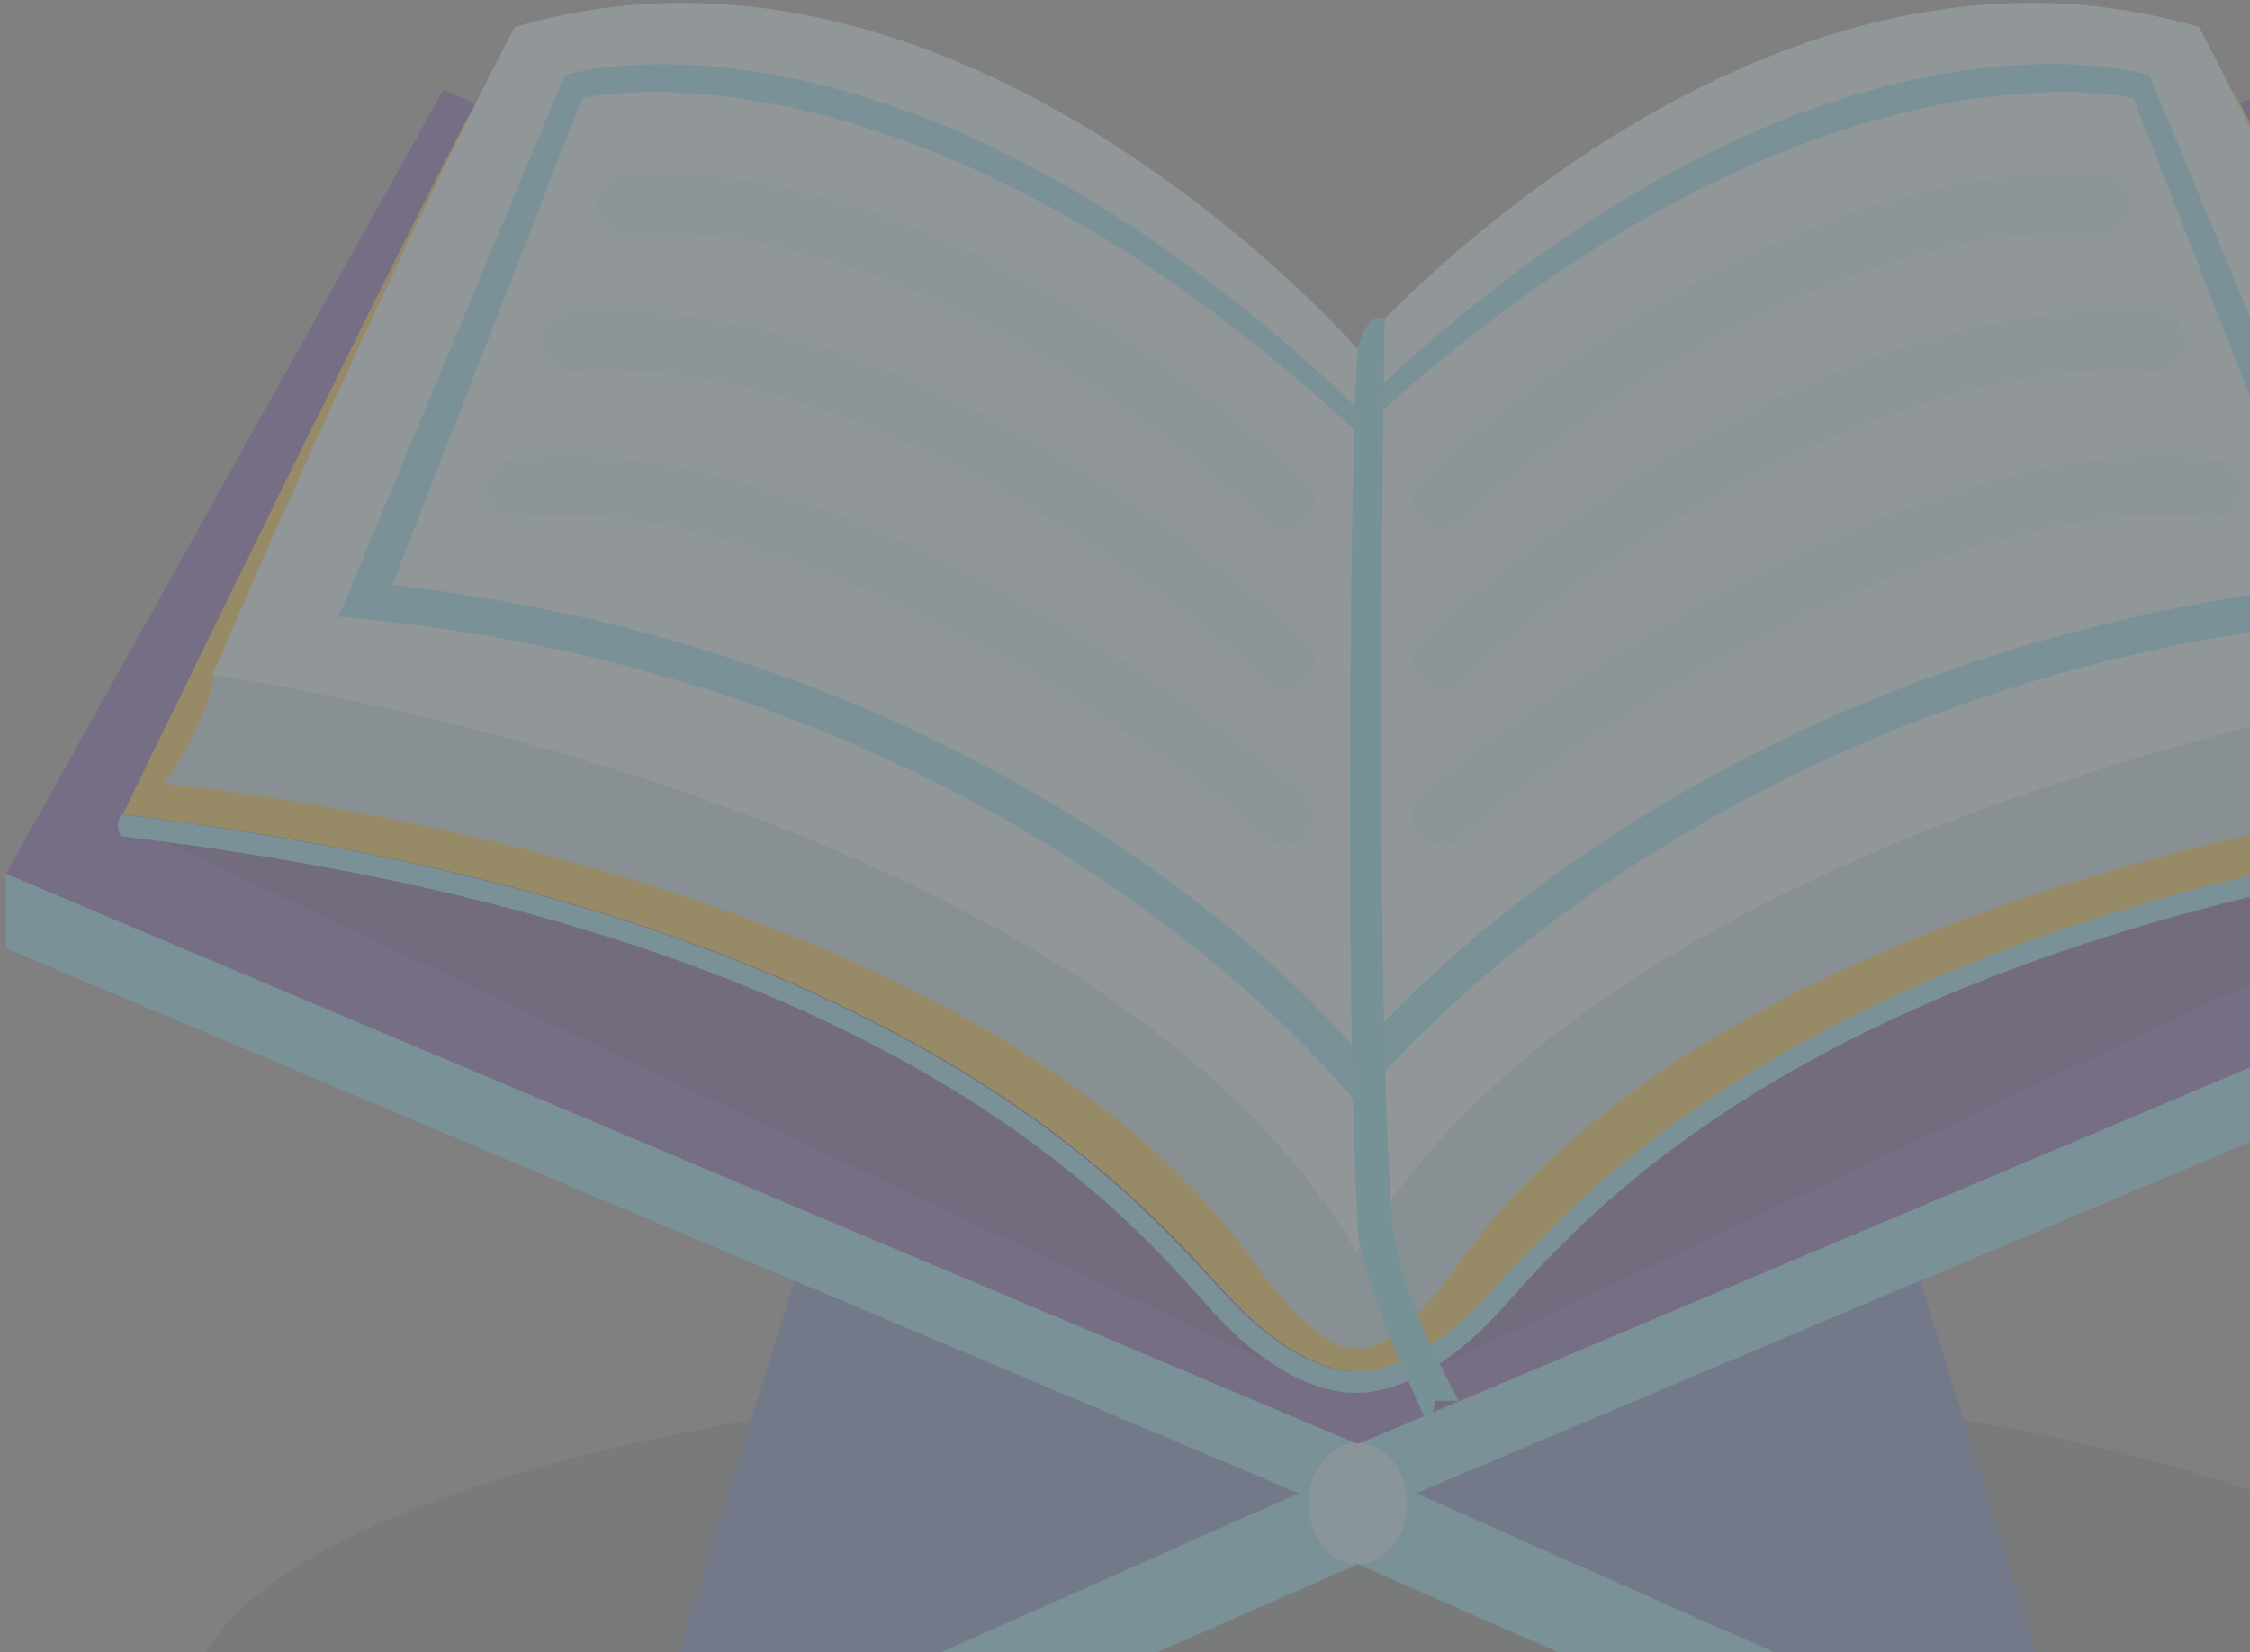 <svg width="113" height="83" viewBox="0 0 113 83" fill="none" xmlns="http://www.w3.org/2000/svg">
<rect x="0" y="0" width="113" height="83" fill="#808080" stroke="none"/>
<g style="mix-blend-mode:soft-light" opacity="0.2">
<path opacity="0.25" d="M68.195 102.509C100.552 102.509 126.782 94.979 126.782 85.691C126.782 76.402 100.552 68.872 68.195 68.872C35.837 68.872 9.607 76.402 9.607 85.691C9.607 94.979 35.837 102.509 68.195 102.509Z" fill="#042030"/>
<path d="M114.078 4.523L68.195 23.868L22.264 4.523L0.3 43.901L68.195 72.545L136.043 43.901L114.078 4.523Z" fill="#4E2999"/>
<path opacity="0.45" d="M8.304 42.294L64.611 68.872L45.253 45.222C45.253 45.222 13.469 35.75 8.304 42.294Z" fill="#240F4F"/>
<path opacity="0.45" d="M128.085 42.294L71.778 68.872L91.136 45.222C91.09 45.222 122.873 35.75 128.085 42.294Z" fill="#240F4F"/>
<path d="M68.195 72.545L0.3 43.901L0.3 47.633L68.195 76.276L136.043 47.633V43.901L68.195 72.545Z" fill="#65D6FC"/>
<path d="M32.037 89.766L39.901 64.337L65.216 75.014L32.037 89.766Z" fill="#455EB5"/>
<path opacity="0.45" d="M34.224 82.419L65.216 75.014L39.901 64.337L34.224 82.419Z" fill="#455EB5"/>
<path d="M68.195 73.693L32.037 89.766L34.736 93.268L68.195 78.573L101.607 93.268L104.352 89.766L68.195 73.693Z" fill="#65D6FC"/>
<path d="M104.352 89.766L96.441 64.337L71.126 75.014L104.352 89.766Z" fill="#455EB5"/>
<path opacity="0.45" d="M102.119 82.419L71.126 75.014L96.441 64.337L102.119 82.419Z" fill="#455EB5"/>
<path d="M68.195 78.573C69.557 78.573 70.661 77.21 70.661 75.53C70.661 73.85 69.557 72.488 68.195 72.488C66.832 72.488 65.728 73.85 65.728 75.53C65.728 77.21 66.832 78.573 68.195 78.573Z" fill="white" fill-opacity="0.5"/>
<path d="M112.124 4.523L68.195 31.503L24.265 4.523C22.264 7.795 6.163 40.917 6.163 40.917C6.349 40.917 6.489 40.974 6.675 40.974C47.068 45.968 58.283 61.639 62.005 65.427C65.728 69.273 68.241 68.872 68.241 68.872C68.241 68.872 70.754 69.273 74.477 65.427C78.2 61.639 89.415 45.968 129.807 40.974C129.993 40.974 130.133 40.917 130.319 40.917C130.226 40.917 114.078 7.853 112.124 4.523Z" fill="#F5B304"/>
<path d="M130.226 40.917C130.04 40.917 129.9 40.974 129.714 40.974C89.322 45.968 78.106 61.639 74.384 65.427C70.661 69.273 68.148 68.872 68.148 68.872C68.148 68.872 65.635 69.273 61.912 65.427C58.19 61.639 46.974 45.968 6.582 40.974C6.396 40.974 6.256 40.917 6.07 40.917C5.744 41.548 6.07 42.007 6.07 42.007C46.881 46.886 57.724 62.615 61.447 66.461C65.17 70.249 68.102 69.962 68.102 69.962C68.102 69.962 71.033 70.249 74.756 66.461C78.479 62.672 89.322 46.944 130.133 42.007C130.226 42.007 130.552 41.548 130.226 40.917Z" fill="#65D6FC"/>
<path d="M110.448 1.366C87.972 -5.292 68.148 17.496 68.148 17.496C68.148 17.496 48.324 -5.292 25.848 1.366C25.848 1.366 19.472 13.421 10.677 33.913C10.677 33.913 54.932 40.056 68.148 62.959C81.364 40.056 125.619 33.913 125.619 33.913C116.824 13.421 110.448 1.366 110.448 1.366Z" fill="#D7F3FC"/>
<path d="M125.619 33.913C125.619 33.913 81.364 40.056 68.148 62.959C54.978 40.056 10.724 33.913 10.724 33.913C10.724 33.913 10.724 35.75 8.257 39.367C8.257 39.367 48.417 42.926 63.029 63.476C66.473 68.297 68.148 67.724 68.148 67.724C68.148 67.724 69.87 68.297 73.267 63.476C87.832 42.926 128.039 39.367 128.039 39.367C125.619 35.693 125.619 33.913 125.619 33.913Z" fill="#A8D3E1"/>
<path d="M107.936 3.777C107.936 3.777 91.136 -1.504 68.148 20.481C45.206 -1.446 28.36 3.777 28.36 3.777L17.006 30.986C51.535 33.913 68.148 55.439 68.148 55.439C68.148 55.439 84.761 33.913 119.29 30.986L107.936 3.777ZM68.195 52.856C68.195 52.856 52.652 33.225 19.705 29.379L29.245 4.925C29.245 4.925 45.765 0.964 68.195 21.744C90.624 0.964 107.144 4.925 107.144 4.925L116.684 29.379C83.737 33.225 68.195 52.856 68.195 52.856Z" fill="#65D6FC"/>
<path opacity="0.2" d="M72.429 40.97C78.634 35.326 98.024 22.835 111.053 24.557" stroke="#65D6FC" stroke-width="3" stroke-linecap="round"/>
<path opacity="0.2" d="M72.429 25.131C77.936 19.812 92.253 9.392 105.469 10.257" stroke="#65D6FC" stroke-width="3" stroke-linecap="round"/>
<path opacity="0.2" d="M72.429 33.167C78.401 27.44 93.928 16.217 108.261 17.149" stroke="#65D6FC" stroke-width="3" stroke-linecap="round"/>
<path opacity="0.2" d="M64.518 40.97C58.314 35.326 38.924 22.835 25.894 24.557" stroke="#65D6FC" stroke-width="3" stroke-linecap="round"/>
<path opacity="0.2" d="M64.518 25.131C59.012 19.812 44.694 9.392 31.478 10.257" stroke="#65D6FC" stroke-width="3" stroke-linecap="round"/>
<path opacity="0.2" d="M64.518 33.167C58.546 27.44 43.019 16.217 28.686 17.149" stroke="#65D6FC" stroke-width="3" stroke-linecap="round"/>
<path d="M68.195 17.496C68.195 17.496 68.66 15.487 69.544 16.061C69.544 16.061 68.986 48.608 69.916 61.294C70.149 64.452 72.383 68.757 73.267 70.364H72.103L71.778 71.684C71.778 71.684 68.334 64.509 68.195 61.696C67.496 49.068 67.869 20.539 68.195 17.496Z" fill="#54DAF5"/>
</g>
</svg>
